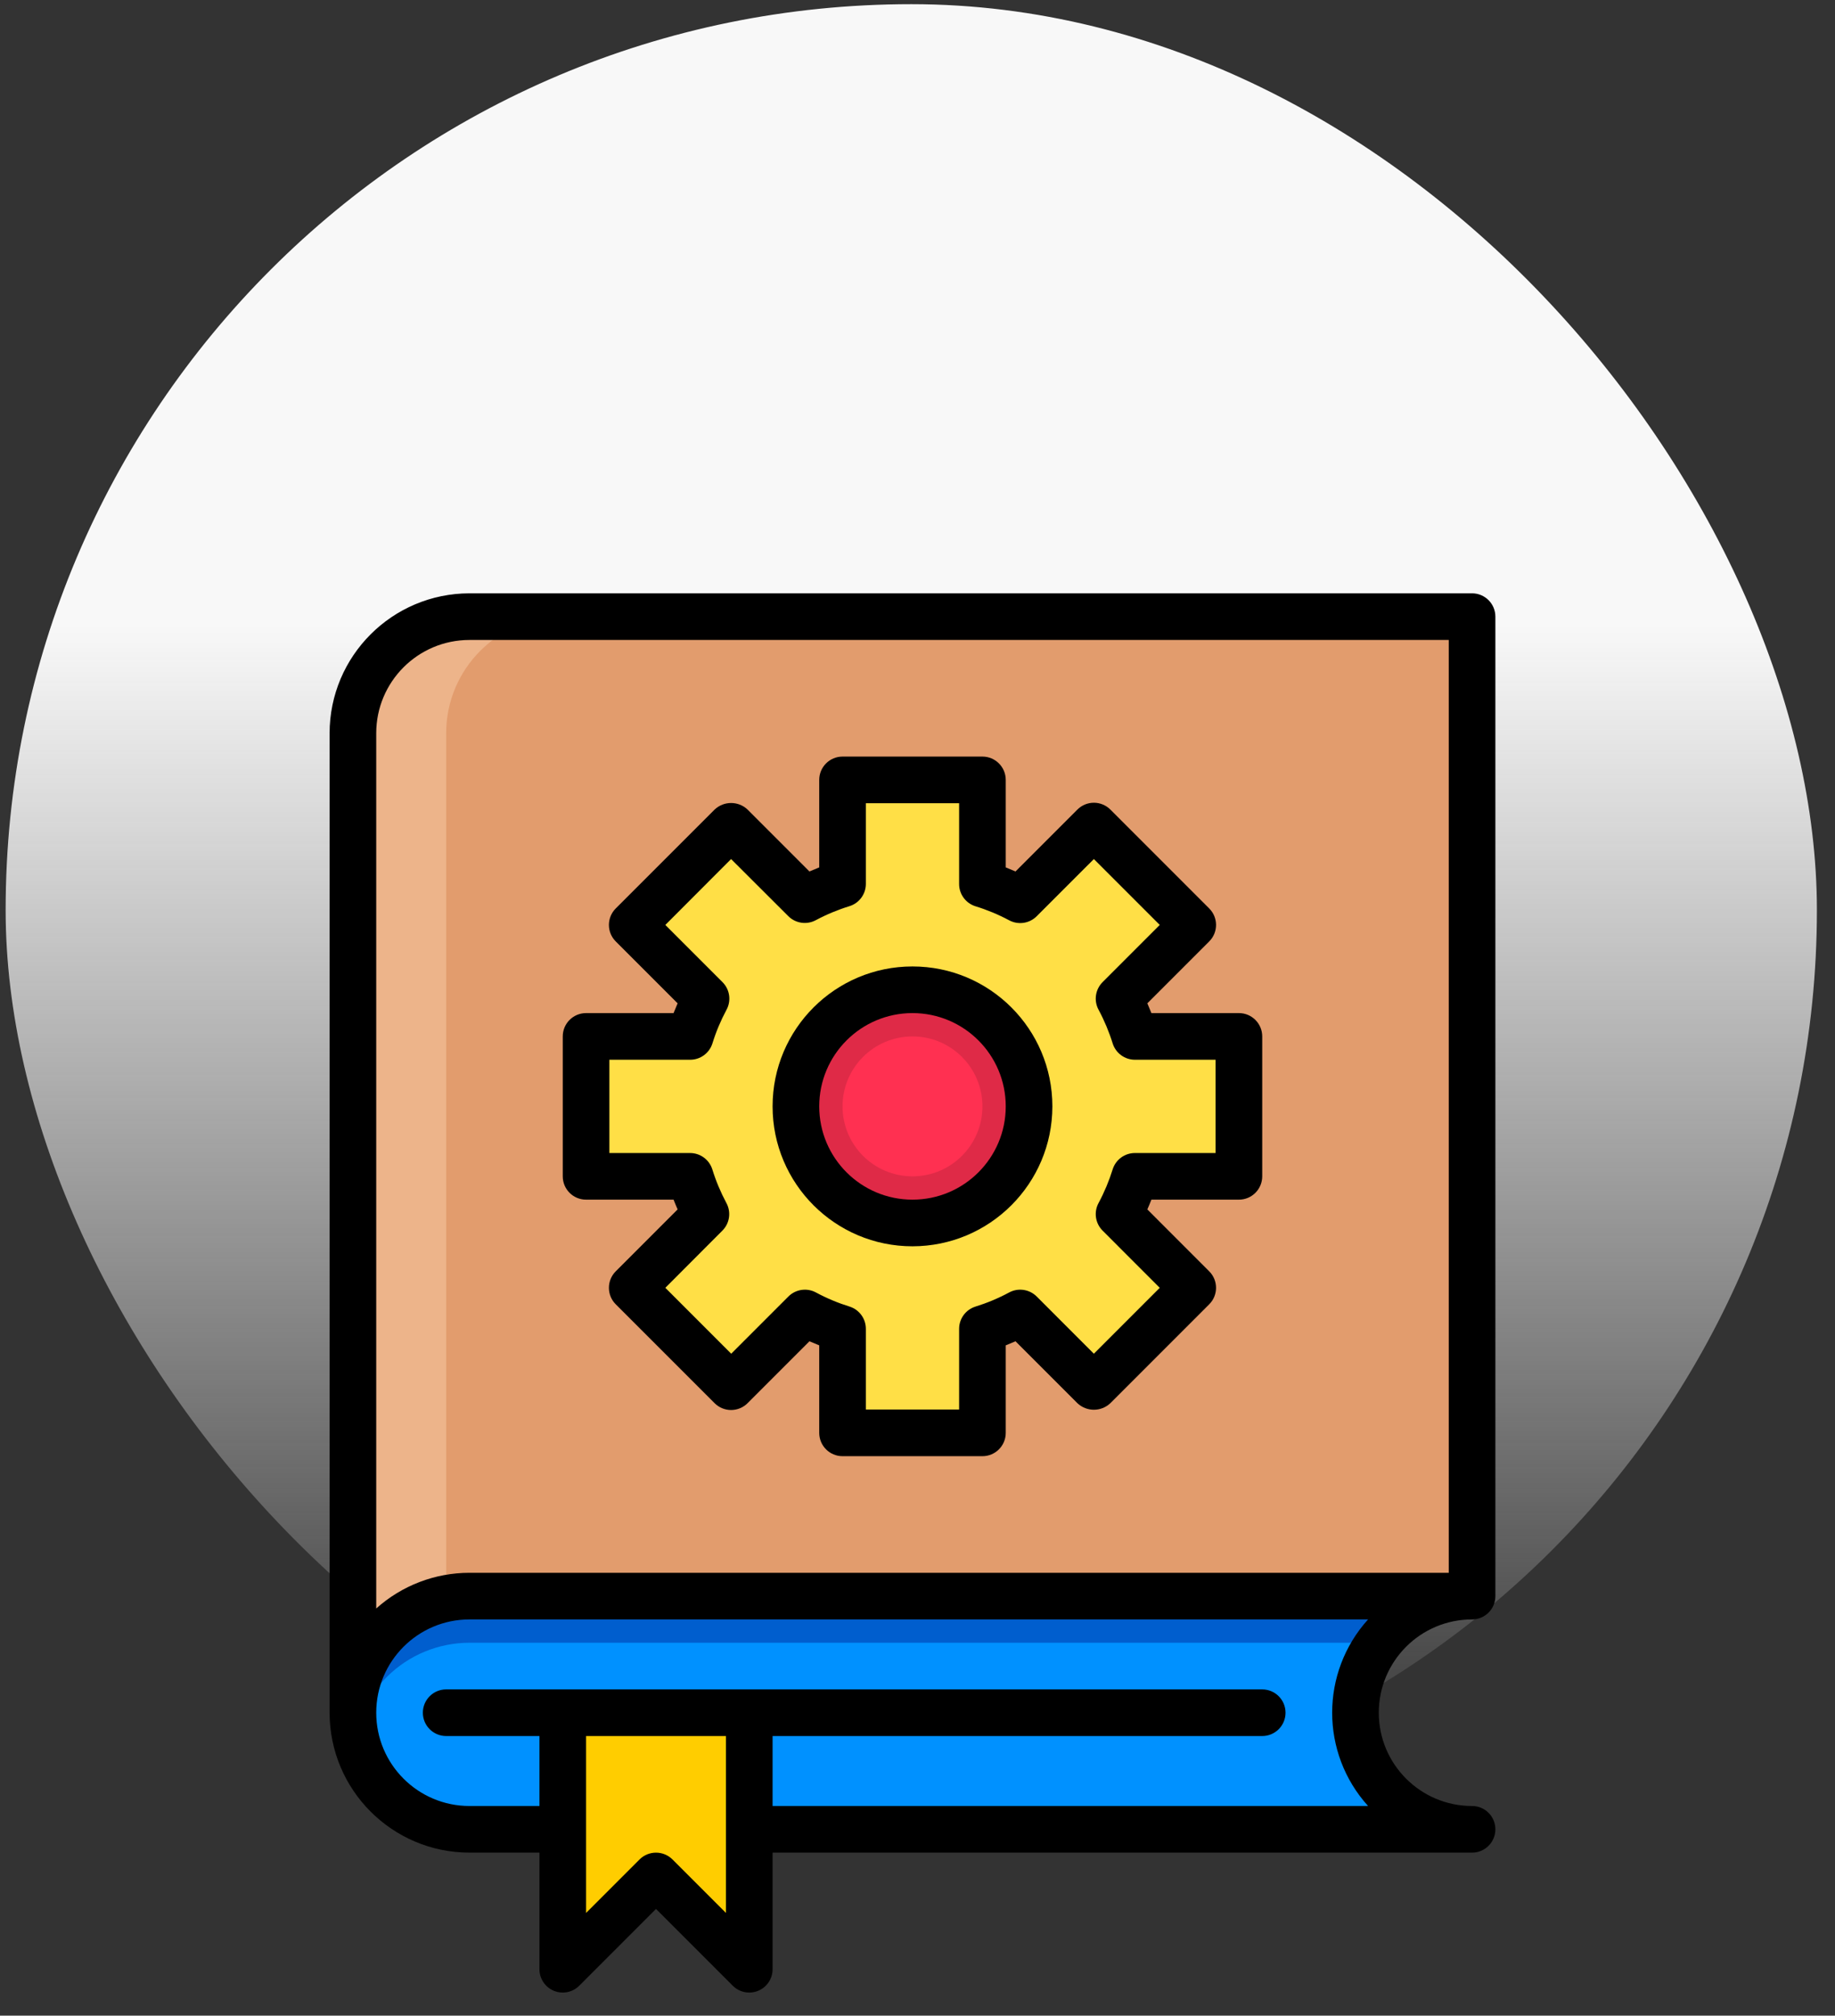 <?xml version="1.0" encoding="UTF-8"?>
<svg width="112px" height="123px" viewBox="0 0 112 123" version="1.1" xmlns="http://www.w3.org/2000/svg" xmlns:xlink="http://www.w3.org/1999/xlink">
    <rect x="0" y="0" width="112" height="123" fill="#333333" stroke="none"/>
    <!-- Generator: Sketch 61.2 (89653) - https://sketch.com -->
    <title>Group 53</title>
    <desc>Created with Sketch.</desc>
    <defs>
        <linearGradient x1="50%" y1="100%" x2="50%" y2="34.028%" id="linearGradient-1">
            <stop stop-color="#FFFFFF" stop-opacity="0" offset="0%"></stop>
            <stop stop-color="#F8F8F8" offset="100%"></stop>
        </linearGradient>
    </defs>
    <g id="Page-1" stroke="none" stroke-width="1" fill="none" fill-rule="evenodd">
        <g id="Desktop-HD" transform="translate(-1409, -2173)">
            <g id="Group-27" transform="translate(0, 1899)">
                <g id="Group-24" transform="translate(140, 160)">
                    <g id="Group-23" transform="translate(736, 81)">
                        <g id="Group-18" transform="translate(492, 0)">
                            <g id="Group-15-Copy" transform="translate(41.344, 33.255)">
                                <g id="Group-53">
                                    <rect id="Rectangle" fill="url(#linearGradient-1)" x="-3.69482223e-13" y="-2.84217094e-14" width="110.551" height="110.551" rx="55.275"></rect>
                                    <g id="007-manual" transform="translate(19.773, 35.951)" fill-rule="nonzero">
                                        <path d="M62.615,68.308 C62.615,64.378 65.801,61.192 69.731,61.192 L8.538,61.192 C4.609,61.192 1.423,64.378 1.423,68.308 C1.423,72.237 4.609,75.423 8.538,75.423 L69.731,75.423 C65.801,75.423 62.615,72.237 62.615,68.308 L62.615,68.308 Z" id="Path" fill="#0091FF"></path>
                                        <path d="M3.501,66.116 C4.84,64.785 6.651,64.039 8.538,64.038 L64.071,64.038 C65.404,62.251 67.501,61.197 69.731,61.192 L8.538,61.192 C6.402,61.192 4.378,62.152 3.026,63.807 C1.674,65.462 1.138,67.637 1.565,69.731 C1.845,68.363 2.518,67.107 3.501,66.116 L3.501,66.116 Z" id="Path" fill="#005ECE"></path>
                                        <path d="M69.731,1.423 L69.731,61.192 L8.538,61.192 C6.65,61.187 4.836,61.934 3.501,63.27 C2.165,64.606 1.417,66.419 1.423,68.308 L1.423,8.538 C1.423,4.609 4.609,1.423 8.538,1.423 L69.731,1.423 Z" id="Path" fill="#E29C6D"></path>
                                        <path d="M7.115,8.538 C7.115,4.609 10.301,1.423 14.231,1.423 L8.538,1.423 C4.609,1.423 1.423,4.609 1.423,8.538 L1.423,68.308 C1.41,64.922 3.795,62 7.115,61.335 L7.115,8.538 Z" id="Path" fill="#EDB48A"></path>
                                        <polygon id="Path" fill="#FFCD00" points="14.231 68.308 14.231 75.423 14.231 83.962 19.923 78.269 25.615 83.962 25.615 75.423 25.615 68.308"></polygon>
                                        <path d="M49.153,35.577 C48.904,36.374 48.58,37.146 48.185,37.882 L52.682,42.379 L46.648,48.413 L42.152,43.916 C41.416,44.311 40.644,44.635 39.846,44.884 L39.846,51.231 L31.308,51.231 L31.308,44.884 C30.51,44.635 29.738,44.311 29.002,43.916 L24.505,48.413 L18.472,42.379 L22.968,37.882 C22.573,37.146 22.249,36.374 22.001,35.577 L15.654,35.577 L15.654,27.038 L22.001,27.038 C22.249,26.241 22.573,25.469 22.968,24.733 L18.472,20.236 L24.505,14.202 L29.002,18.699 C29.738,18.304 30.51,17.98 31.308,17.732 L31.308,11.385 L39.846,11.385 L39.846,17.732 C40.644,17.98 41.416,18.304 42.152,18.699 L46.648,14.202 L52.682,20.236 L48.185,24.733 C48.58,25.469 48.904,26.241 49.153,27.038 L55.5,27.038 L55.5,35.577 L49.153,35.577 Z" id="Path" fill="#FFDF46"></path>
                                        <circle id="Oval" fill="#DF2A47" cx="35.577" cy="31.308" r="7.115"></circle>
                                        <circle id="Oval" fill="#FF3051" cx="35.577" cy="31.308" r="4.269"></circle>
                                        <path d="M39.846,52.654 L31.308,52.654 C30.522,52.654 29.885,52.017 29.885,51.231 L29.885,45.89 C29.68,45.809 29.482,45.726 29.288,45.642 L25.512,49.419 C25.245,49.686 24.883,49.836 24.505,49.836 C24.128,49.836 23.766,49.686 23.499,49.419 L17.465,43.385 C16.91,42.83 16.91,41.929 17.465,41.373 L21.242,37.595 C21.157,37.403 21.076,37.205 20.995,37 L15.654,37 C14.868,37 14.231,36.363 14.231,35.577 L14.231,27.038 C14.231,26.253 14.868,25.615 15.654,25.615 L20.995,25.615 C21.076,25.41 21.157,25.213 21.242,25.019 L17.465,21.242 C16.91,20.687 16.91,19.786 17.465,19.23 L23.499,13.196 C24.064,12.662 24.947,12.662 25.512,13.196 L29.288,16.973 C29.482,16.889 29.68,16.807 29.885,16.725 L29.885,11.385 C29.885,10.599 30.522,9.962 31.308,9.962 L39.846,9.962 C40.632,9.962 41.269,10.599 41.269,11.385 L41.269,16.725 C41.474,16.807 41.672,16.889 41.865,16.973 L45.642,13.196 C45.909,12.929 46.271,12.779 46.648,12.779 C47.026,12.779 47.388,12.929 47.655,13.196 L53.688,19.23 C54.244,19.786 54.244,20.687 53.688,21.242 L49.912,25.019 C49.997,25.213 50.078,25.41 50.159,25.615 L55.5,25.615 C56.286,25.615 56.923,26.253 56.923,27.038 L56.923,35.577 C56.923,36.363 56.286,37 55.5,37 L50.159,37 C50.078,37.205 49.997,37.403 49.912,37.595 L53.688,41.373 C54.244,41.929 54.244,42.83 53.688,43.385 L47.655,49.419 C47.09,49.953 46.207,49.953 45.642,49.419 L41.865,45.642 C41.672,45.726 41.474,45.809 41.269,45.89 L41.269,51.231 C41.269,52.017 40.632,52.654 39.846,52.654 L39.846,52.654 Z M32.731,49.808 L38.423,49.808 L38.423,44.884 C38.423,44.266 38.821,43.719 39.409,43.529 C40.121,43.309 40.811,43.021 41.467,42.668 C42.022,42.364 42.711,42.463 43.158,42.91 L46.648,46.401 L50.669,42.379 L47.179,38.888 C46.733,38.442 46.634,37.754 46.937,37.199 C47.289,36.542 47.577,35.853 47.798,35.141 C47.987,34.553 48.535,34.154 49.153,34.154 L54.077,34.154 L54.077,28.462 L49.153,28.462 C48.535,28.462 47.987,28.062 47.798,27.474 C47.577,26.762 47.289,26.073 46.937,25.416 C46.634,24.862 46.733,24.174 47.179,23.727 L50.669,20.236 L46.648,16.215 L43.158,19.705 C42.711,20.153 42.022,20.251 41.467,19.947 C40.81,19.597 40.121,19.311 39.409,19.093 C38.819,18.903 38.42,18.352 38.423,17.732 L38.423,12.808 L32.731,12.808 L32.731,17.732 C32.731,18.349 32.333,18.897 31.745,19.086 C31.033,19.304 30.344,19.59 29.687,19.94 C29.132,20.244 28.443,20.146 27.996,19.698 L24.505,16.215 L20.492,20.236 L23.982,23.727 C24.428,24.174 24.527,24.862 24.224,25.416 C23.872,26.073 23.583,26.762 23.363,27.474 C23.173,28.065 22.622,28.465 22.001,28.462 L17.077,28.462 L17.077,34.154 L22.001,34.154 C22.619,34.154 23.166,34.553 23.356,35.141 C23.576,35.853 23.865,36.542 24.216,37.199 C24.52,37.754 24.421,38.442 23.975,38.888 L20.492,42.379 L24.512,46.401 L28.003,42.91 C28.45,42.463 29.139,42.364 29.694,42.668 C30.35,43.021 31.04,43.309 31.752,43.529 C32.337,43.721 32.732,44.268 32.731,44.884 L32.731,49.808 Z" id="Shape" fill="#000000"></path>
                                        <path d="M35.577,39.846 C30.861,39.846 27.038,36.023 27.038,31.308 C27.038,26.592 30.861,22.769 35.577,22.769 C40.293,22.769 44.115,26.592 44.115,31.308 C44.111,36.021 40.291,39.841 35.577,39.846 Z M35.577,25.615 C32.433,25.615 29.885,28.164 29.885,31.308 C29.885,34.451 32.433,37 35.577,37 C38.721,37 41.269,34.451 41.269,31.308 C41.269,28.164 38.721,25.615 35.577,25.615 Z" id="Shape" fill="#000000"></path>
                                        <path d="M69.731,62.615 C70.517,62.615 71.154,61.978 71.154,61.192 L71.154,1.423 C71.154,0.637 70.517,0 69.731,0 L8.538,0 C3.825,0.005 0.005,3.825 0,8.538 L0,68.308 C0.005,73.021 3.825,76.841 8.538,76.846 L12.808,76.846 L12.808,83.962 C12.808,84.537 13.155,85.056 13.686,85.276 C14.218,85.496 14.83,85.375 15.237,84.968 L19.923,80.281 L24.609,84.968 C25.016,85.375 25.628,85.496 26.16,85.276 C26.692,85.056 27.038,84.537 27.038,83.962 L27.038,76.846 L69.731,76.846 C70.517,76.846 71.154,76.209 71.154,75.423 C71.154,74.637 70.517,74 69.731,74 C66.587,74 64.038,71.451 64.038,68.308 C64.038,65.164 66.587,62.615 69.731,62.615 Z M24.192,80.526 L20.929,77.263 C20.373,76.708 19.473,76.708 18.917,77.263 L15.654,80.526 L15.654,69.731 L24.192,69.731 L24.192,80.526 Z M63.384,74 L27.038,74 L27.038,69.731 L56.923,69.731 C57.709,69.731 58.346,69.094 58.346,68.308 C58.346,67.522 57.709,66.885 56.923,66.885 L7.115,66.885 C6.329,66.885 5.692,67.522 5.692,68.308 C5.692,69.094 6.329,69.731 7.115,69.731 L12.808,69.731 L12.808,74 L8.538,74 C5.395,74 2.846,71.451 2.846,68.308 C2.846,65.164 5.395,62.615 8.538,62.615 L63.384,62.615 C60.462,65.848 60.462,70.768 63.384,74 L63.384,74 Z M8.538,59.769 C6.437,59.769 4.41,60.545 2.846,61.948 L2.846,8.538 C2.846,5.395 5.395,2.846 8.538,2.846 L68.308,2.846 L68.308,59.769 L8.538,59.769 Z" id="Shape" fill="#000000"></path>
                                    </g>
                                </g>
                            </g>
                        </g>
                    </g>
                </g>
            </g>
        </g>
    </g>
</svg>